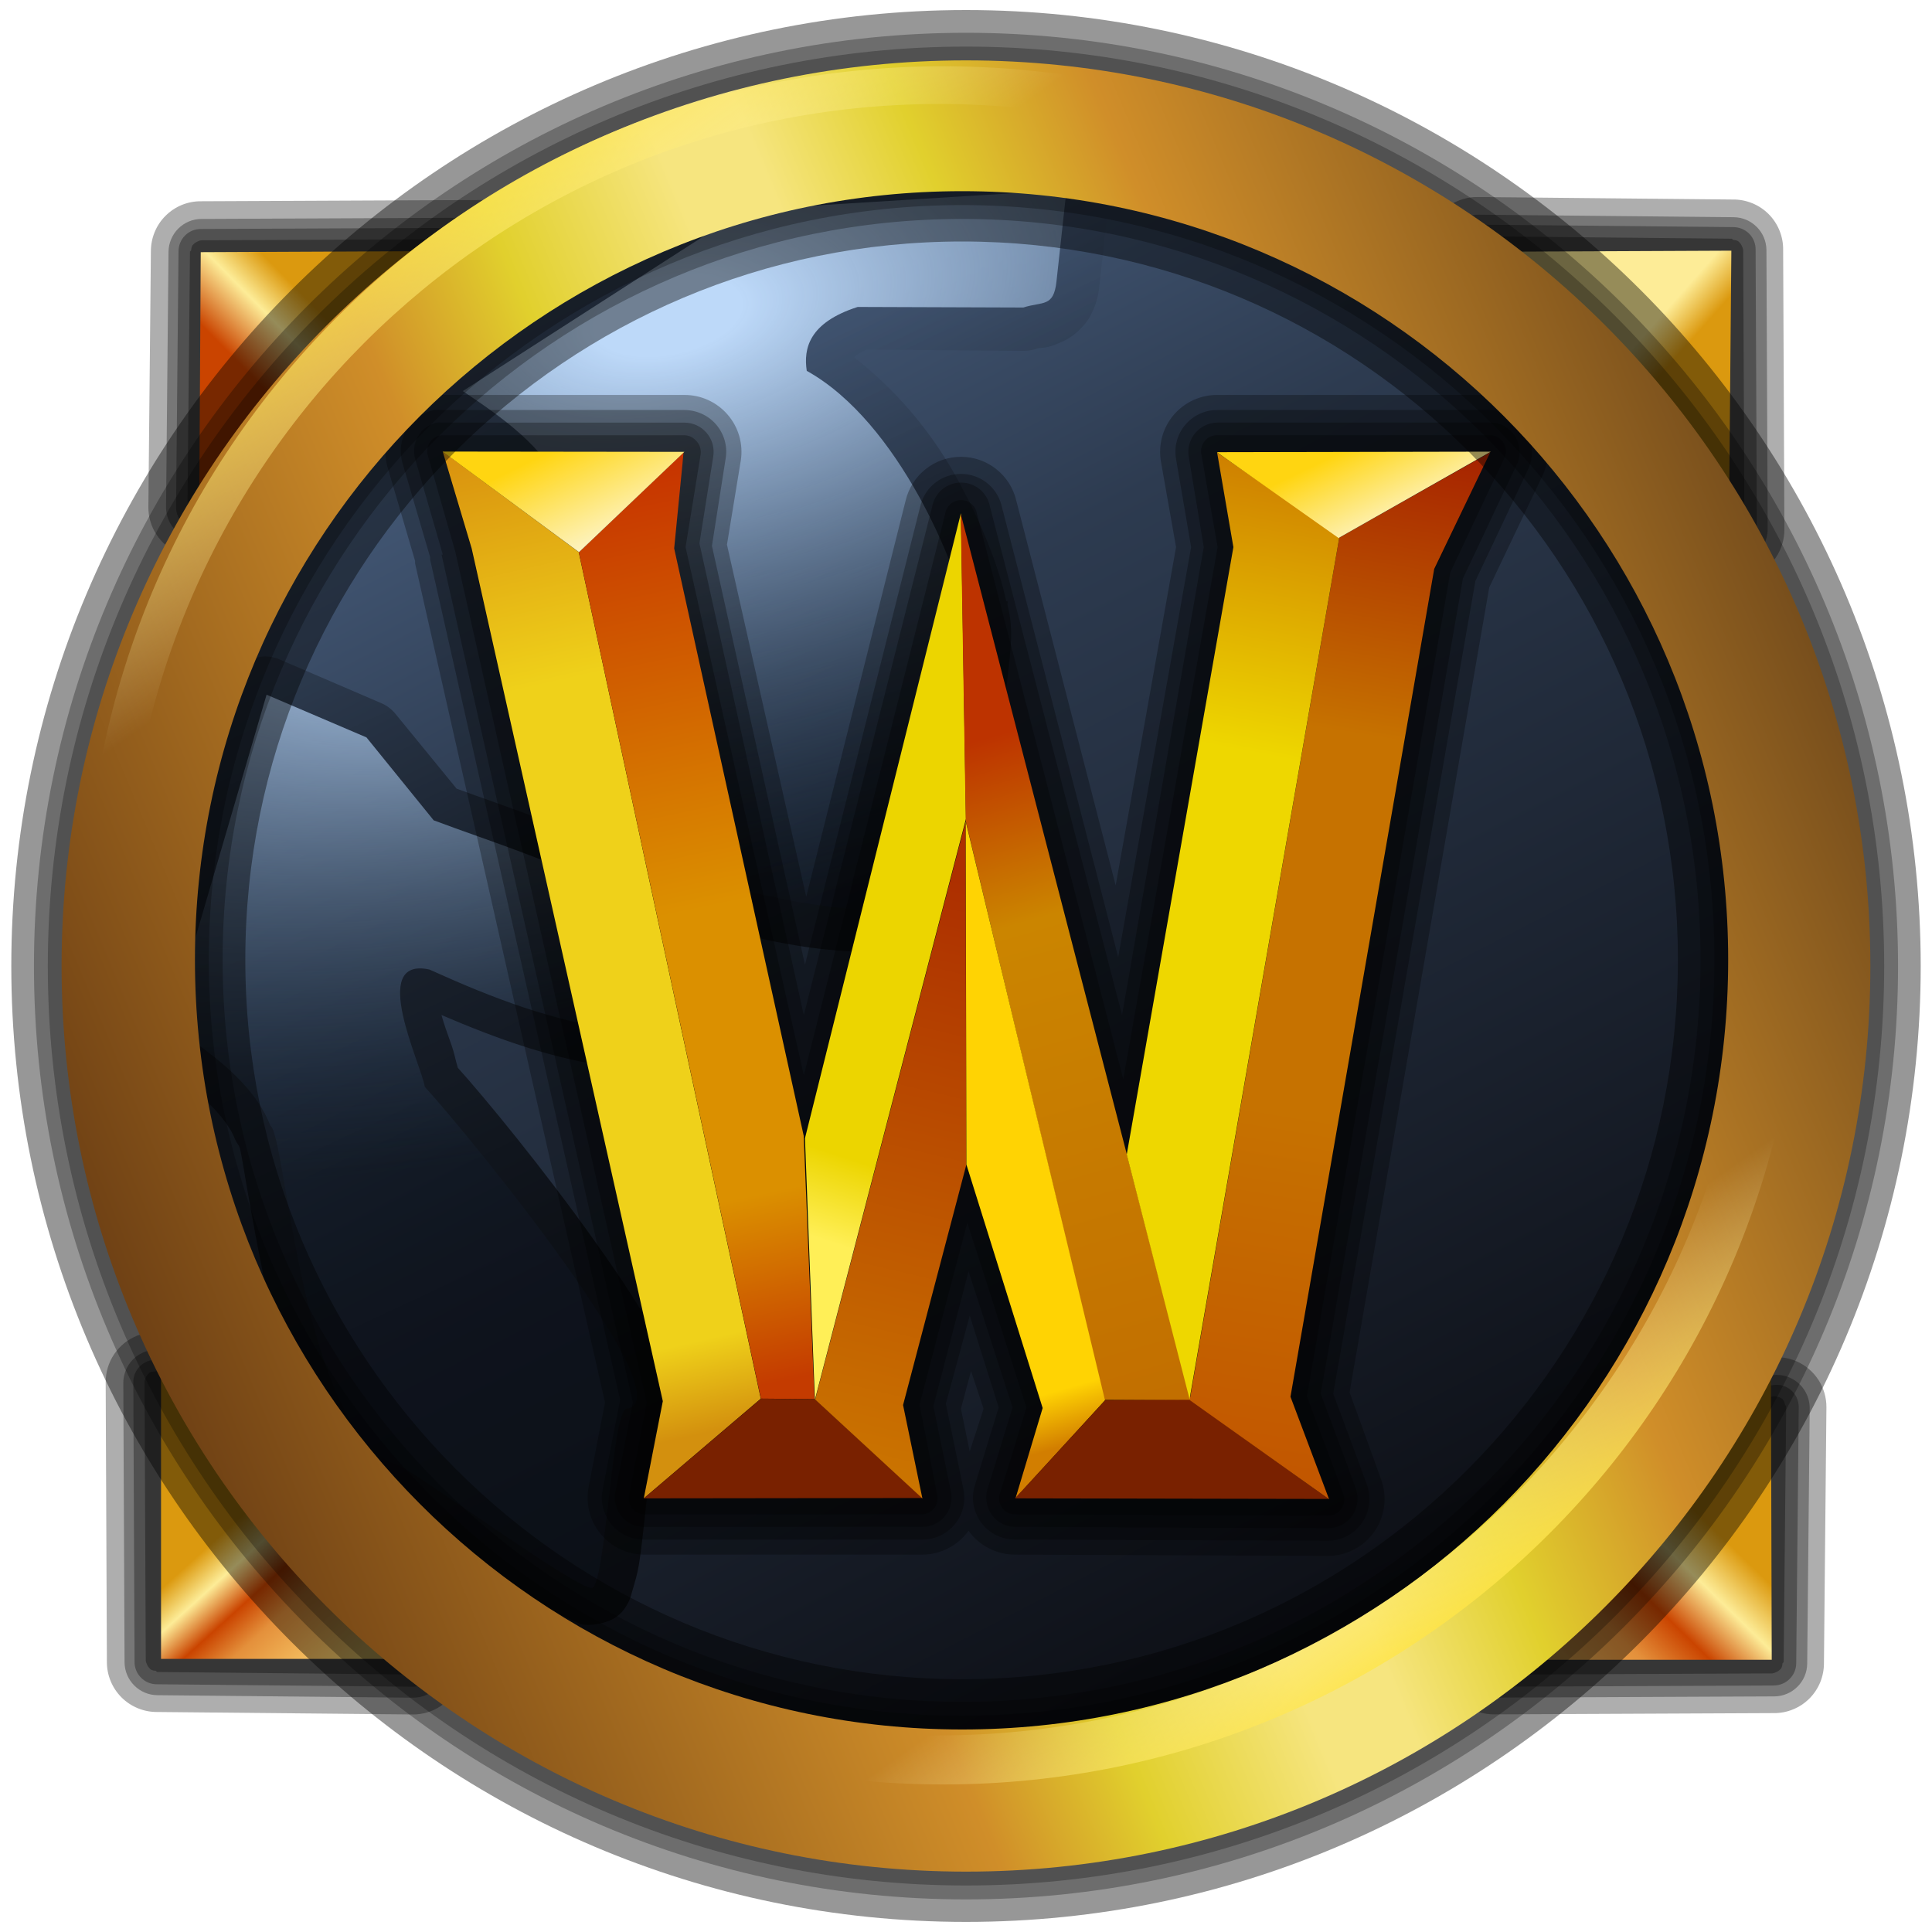 <svg width="40" height="40" viewBox="0 0 40 40" fill="none" xmlns="http://www.w3.org/2000/svg">
<g clip-path="url(#clip0_96_415)">
<path d="M37.054 19.936C37.057 29.391 29.604 37.059 20.407 37.061C11.211 37.065 3.752 29.401 3.75 19.946V19.935C3.748 10.48 11.2 2.812 20.397 2.81C29.593 2.807 37.051 10.469 37.054 19.925V19.936Z" fill="url(#paint0_linear_96_415)"/>
<path d="M22.031 3.046L15.364 3.463C15.216 3.47 15.073 3.515 14.947 3.593L9.114 7.343C8.988 7.42 8.884 7.528 8.811 7.657C8.738 7.785 8.698 7.93 8.695 8.078C8.693 8.226 8.727 8.372 8.796 8.502C8.865 8.633 8.965 8.745 9.088 8.827C9.857 9.345 10.619 9.942 10.833 10.493C11.294 11.715 11.817 13.505 12.266 15.051C12.462 15.74 12.671 16.426 12.891 17.108C12.985 17.393 13.062 17.648 13.151 17.863C13.239 18.078 13.295 18.242 13.516 18.488C13.549 18.517 13.583 18.543 13.62 18.567C14.014 18.888 14.425 19.064 14.922 19.218C15.418 19.372 15.992 19.494 16.537 19.583C17.082 19.672 17.604 19.704 18.073 19.713C18.542 19.721 18.873 19.823 19.427 19.479C19.454 19.463 19.481 19.445 19.506 19.427C19.743 19.238 19.767 19.111 19.818 19.01C19.869 18.909 19.912 18.825 19.948 18.724C20.021 18.52 20.087 18.292 20.157 18.02C20.489 16.711 20.724 15.38 20.86 14.036C20.92 13.446 20.992 13.055 20.86 12.526C20.853 12.498 20.868 12.476 20.86 12.448H20.832C20.699 11.803 20.357 10.871 19.765 9.818C19.236 8.881 18.529 8.058 17.682 7.396C17.712 7.364 17.779 7.308 17.942 7.239L21.197 7.264C21.295 7.264 21.392 7.245 21.484 7.213C21.561 7.188 21.642 7.241 22.031 7.056C22.226 6.964 22.464 6.753 22.577 6.535C22.691 6.318 22.738 6.134 22.76 5.936L22.968 4.035C22.984 3.906 22.971 3.775 22.93 3.651C22.89 3.527 22.822 3.414 22.733 3.32C22.643 3.225 22.534 3.152 22.412 3.104C22.291 3.057 22.161 3.037 22.031 3.046V3.046Z" fill="url(#paint1_linear_96_415)"/>
<path d="M22.081 3.931L21.873 5.829C21.814 6.369 21.587 6.237 21.187 6.367L17.757 6.355C16.745 6.68 16.634 7.218 16.703 7.678C18.625 8.746 19.825 11.779 19.999 12.68C20.245 13.548 19.294 18.452 18.957 18.721C18.388 19.076 15.015 18.58 14.165 17.888C13.709 17.376 12.634 12.749 11.665 10.18C11.309 9.261 10.352 8.615 9.582 8.097L15.415 4.346L22.081 3.931Z" fill="url(#paint2_radial_96_415)"/>
<path d="M5.441 13.592C5.283 13.607 5.134 13.67 5.013 13.773C4.892 13.875 4.805 14.012 4.764 14.166L2.759 21.015C2.713 21.173 2.719 21.341 2.775 21.496C2.831 21.65 2.935 21.783 3.072 21.874C3.841 22.392 4.637 22.996 4.869 23.593C4.89 23.638 4.916 23.682 4.947 23.723C4.954 23.745 4.963 23.755 4.973 23.801C5.009 23.956 5.05 24.225 5.103 24.53C5.209 25.14 5.354 25.968 5.545 26.822C5.736 27.676 5.971 28.558 6.327 29.322C6.683 30.085 7.159 30.792 7.994 31.067C7.791 31 7.959 31.075 8.072 31.145C8.184 31.215 8.332 31.311 8.514 31.432C8.879 31.673 9.346 31.977 9.816 32.291C10.286 32.605 10.759 32.938 11.144 33.176C11.337 33.295 11.512 33.383 11.665 33.462C11.742 33.502 11.811 33.533 11.899 33.567C11.988 33.6 12.039 33.682 12.394 33.618C12.803 33.545 12.929 33.318 12.994 33.202C13.059 33.086 13.073 32.998 13.098 32.915C13.147 32.749 13.198 32.583 13.228 32.394C13.289 32.015 13.333 31.547 13.384 31.093C13.436 30.637 13.489 30.177 13.541 29.868C13.563 29.742 13.579 29.686 13.593 29.634C13.65 29.585 13.732 29.592 13.775 29.53C13.945 29.291 13.964 29.043 13.958 28.853C13.944 28.474 13.823 28.184 13.671 27.863C13.368 27.221 12.871 26.482 12.317 25.702C11.248 24.196 10.025 22.713 9.479 22.108C9.433 21.958 9.407 21.804 9.349 21.64C9.276 21.435 9.194 21.212 9.14 21.015C10.293 21.507 11.487 21.95 12.812 22.108C12.891 22.112 12.97 22.103 13.046 22.082C13.46 22.013 13.862 21.89 14.244 21.718C14.469 21.616 14.708 21.512 14.921 21.327C15.134 21.142 15.372 20.845 15.416 20.442C15.436 20.258 15.39 20.073 15.286 19.921C13.805 17.707 11.677 17.142 9.453 16.328L8.175 14.764C8.097 14.674 7.999 14.602 7.889 14.556L5.831 13.671C5.71 13.611 5.576 13.584 5.441 13.592V13.592Z" fill="url(#paint3_linear_96_415)"/>
<path d="M8.979 16.984C11.329 17.86 13.257 18.307 14.628 20.357C14.57 20.896 13.39 21.259 12.911 21.338C11.487 21.167 10.177 20.656 8.891 20.073C7.62 19.799 8.726 22.042 8.795 22.502C9.703 23.49 14.208 29.014 12.972 29.164C12.668 29.201 12.537 32.826 12.255 32.876C11.972 32.926 8.536 30.428 8.228 30.327C6.247 29.674 5.922 23.494 5.599 23.309C5.243 22.39 4.286 21.744 3.516 21.226L5.519 14.383L7.587 15.267L8.979 16.984Z" fill="url(#paint4_radial_96_415)"/>
<path d="M36.944 10.954L36.918 5.172C36.92 5.035 36.894 4.899 36.842 4.772C36.791 4.645 36.714 4.529 36.617 4.432C36.52 4.335 36.404 4.258 36.277 4.207C36.15 4.155 36.014 4.129 35.877 4.131L30.59 4.079C30.387 4.078 30.189 4.136 30.019 4.247C29.849 4.358 29.716 4.516 29.636 4.702C29.555 4.888 29.531 5.094 29.567 5.293C29.602 5.493 29.695 5.677 29.835 5.824L35.147 11.658C35.435 11.975 35.889 12.082 36.289 11.926C36.484 11.849 36.651 11.715 36.768 11.542C36.885 11.368 36.946 11.163 36.944 10.954V10.954Z" fill="black" fill-opacity="0.32"/>
<path d="M36.598 10.955L36.572 5.174C36.57 4.995 36.498 4.824 36.371 4.698C36.245 4.571 36.074 4.499 35.895 4.497L30.609 4.445C30.476 4.445 30.346 4.483 30.234 4.554C30.122 4.626 30.033 4.729 29.978 4.85C29.923 4.971 29.904 5.105 29.924 5.237C29.943 5.368 30 5.491 30.088 5.591L35.401 11.425C35.495 11.527 35.617 11.599 35.753 11.63C35.889 11.662 36.031 11.652 36.16 11.601C36.29 11.55 36.401 11.461 36.479 11.346C36.557 11.231 36.599 11.095 36.598 10.955V10.955Z" fill="black" fill-opacity="0.32"/>
<path d="M36.374 10.953L36.348 5.171C36.349 5.109 36.338 5.048 36.315 4.991C36.292 4.933 36.257 4.881 36.214 4.837C36.17 4.794 36.118 4.759 36.06 4.736C36.003 4.713 35.942 4.701 35.88 4.702L30.593 4.65C30.502 4.65 30.413 4.676 30.337 4.725C30.261 4.775 30.201 4.845 30.165 4.929C30.129 5.012 30.118 5.104 30.134 5.193C30.15 5.283 30.192 5.365 30.254 5.431L35.566 11.265C35.629 11.335 35.711 11.385 35.803 11.407C35.895 11.43 35.991 11.423 36.079 11.389C36.166 11.355 36.242 11.296 36.295 11.217C36.347 11.139 36.375 11.047 36.374 10.953V10.953Z" fill="black" fill-opacity="0.32"/>
<path d="M36.117 10.958L36.091 5.176C36.087 5.149 36.079 5.122 36.065 5.098C36.054 5.069 36.036 5.042 36.014 5.02C36.005 5.011 35.997 5.002 35.988 4.994C35.956 4.977 35.92 4.968 35.883 4.968C35.876 4.959 35.867 4.95 35.858 4.942L30.571 4.891C30.553 4.897 30.535 4.906 30.519 4.916C30.492 4.92 30.465 4.929 30.441 4.942C30.421 4.957 30.404 4.974 30.389 4.994C30.376 5.018 30.367 5.045 30.363 5.072C30.35 5.115 30.35 5.16 30.363 5.202C30.375 5.232 30.393 5.258 30.415 5.281L35.728 11.114C35.752 11.135 35.782 11.151 35.813 11.16C35.845 11.169 35.878 11.171 35.91 11.166C35.947 11.166 35.982 11.157 36.014 11.14C36.024 11.132 36.032 11.123 36.04 11.114C36.063 11.092 36.081 11.065 36.092 11.036C36.105 11.011 36.113 10.985 36.117 10.958V10.958Z" fill="black" fill-opacity="0.33"/>
<path d="M30.906 5.212L35.846 5.19L35.799 10.498L30.906 5.212Z" fill="url(#paint5_linear_96_415)"/>
<path d="M30.939 35.494L36.721 35.468C36.858 35.47 36.994 35.444 37.121 35.392C37.249 35.34 37.364 35.264 37.461 35.167C37.558 35.07 37.635 34.954 37.687 34.827C37.738 34.7 37.764 34.564 37.763 34.427L37.814 29.14C37.816 28.937 37.758 28.738 37.648 28.568C37.537 28.398 37.379 28.264 37.192 28.183C37.006 28.103 36.8 28.079 36.6 28.115C36.401 28.151 36.216 28.245 36.069 28.385L30.236 33.697C30.081 33.838 29.972 34.022 29.924 34.226C29.876 34.43 29.891 34.644 29.968 34.839C30.044 35.034 30.178 35.201 30.351 35.318C30.525 35.435 30.73 35.496 30.939 35.494V35.494Z" fill="black" fill-opacity="0.32"/>
<path d="M30.958 35.148L36.74 35.122C36.918 35.12 37.089 35.047 37.215 34.921C37.342 34.795 37.414 34.624 37.416 34.445L37.468 29.159C37.469 29.026 37.431 28.895 37.36 28.783C37.288 28.671 37.185 28.582 37.064 28.527C36.943 28.471 36.808 28.453 36.677 28.473C36.545 28.492 36.422 28.55 36.322 28.638L30.489 33.95C30.386 34.044 30.314 34.167 30.282 34.303C30.25 34.439 30.26 34.581 30.311 34.711C30.362 34.84 30.451 34.952 30.567 35.03C30.682 35.108 30.819 35.149 30.958 35.148V35.148Z" fill="black" fill-opacity="0.32"/>
<path d="M30.939 34.922L36.721 34.896C36.783 34.896 36.844 34.885 36.901 34.861C36.958 34.838 37.01 34.803 37.053 34.76C37.097 34.716 37.132 34.664 37.155 34.607C37.178 34.55 37.19 34.489 37.189 34.427L37.241 29.141C37.243 29.049 37.218 28.959 37.169 28.882C37.12 28.805 37.049 28.744 36.965 28.708C36.881 28.672 36.788 28.661 36.698 28.678C36.608 28.694 36.525 28.738 36.46 28.802L30.627 34.114C30.552 34.115 30.479 34.134 30.414 34.17C30.348 34.205 30.293 34.256 30.251 34.318C30.209 34.379 30.183 34.45 30.175 34.524C30.166 34.598 30.176 34.673 30.203 34.742C30.23 34.812 30.273 34.874 30.329 34.923C30.385 34.972 30.452 35.007 30.524 35.024C30.597 35.042 30.672 35.042 30.744 35.024C30.817 35.006 30.884 34.971 30.939 34.922V34.922Z" fill="black" fill-opacity="0.32"/>
<path d="M30.913 34.672L36.695 34.646C36.723 34.642 36.749 34.633 36.773 34.62C36.803 34.608 36.83 34.591 36.852 34.568C36.861 34.56 36.87 34.552 36.878 34.542C36.895 34.51 36.904 34.474 36.904 34.438C36.913 34.43 36.921 34.422 36.929 34.412L36.981 29.126C36.974 29.108 36.966 29.09 36.955 29.074C36.951 29.047 36.942 29.02 36.929 28.996C36.915 28.976 36.898 28.958 36.878 28.944C36.853 28.931 36.827 28.922 36.799 28.918C36.757 28.905 36.712 28.905 36.669 28.918C36.64 28.93 36.613 28.947 36.591 28.97L30.758 34.282C30.736 34.307 30.721 34.336 30.712 34.368C30.703 34.399 30.701 34.432 30.706 34.465C30.706 34.502 30.715 34.537 30.732 34.569C30.739 34.579 30.749 34.587 30.758 34.595C30.779 34.618 30.806 34.636 30.836 34.647C30.86 34.66 30.886 34.668 30.913 34.672V34.672Z" fill="black" fill-opacity="0.33"/>
<path d="M36.665 28.452L36.682 34.364H31.01L36.665 28.452Z" fill="url(#paint6_linear_96_415)"/>
<path d="M2.188 28.621L2.213 34.403C2.212 34.54 2.238 34.676 2.29 34.803C2.342 34.93 2.418 35.045 2.515 35.142C2.612 35.239 2.728 35.316 2.855 35.368C2.982 35.42 3.118 35.446 3.255 35.445L8.542 35.496C8.957 35.5 9.333 35.255 9.498 34.875C9.578 34.688 9.602 34.483 9.566 34.283C9.531 34.083 9.437 33.898 9.297 33.751L3.984 27.918C3.843 27.764 3.659 27.655 3.455 27.608C3.252 27.561 3.039 27.576 2.844 27.652C2.65 27.728 2.483 27.862 2.365 28.035C2.248 28.208 2.186 28.412 2.188 28.621V28.621Z" fill="black" fill-opacity="0.32"/>
<path d="M2.553 28.639L2.579 34.42C2.581 34.599 2.653 34.77 2.78 34.896C2.906 35.023 3.077 35.095 3.256 35.097L8.543 35.149C8.676 35.151 8.808 35.114 8.92 35.042C9.033 34.971 9.123 34.868 9.178 34.746C9.233 34.624 9.252 34.489 9.232 34.357C9.211 34.225 9.153 34.102 9.064 34.003L3.751 28.169C3.657 28.066 3.534 27.994 3.398 27.962C3.263 27.93 3.12 27.94 2.99 27.99C2.86 28.041 2.749 28.131 2.671 28.247C2.593 28.362 2.552 28.499 2.553 28.639V28.639Z" fill="black" fill-opacity="0.32"/>
<path d="M2.76 28.621L2.786 34.402C2.784 34.464 2.796 34.526 2.819 34.583C2.842 34.64 2.877 34.692 2.921 34.736C3.009 34.825 3.129 34.873 3.255 34.871L8.541 34.922C8.633 34.925 8.723 34.899 8.8 34.85C8.877 34.801 8.937 34.73 8.974 34.646C9.01 34.562 9.02 34.469 9.004 34.379C8.987 34.29 8.944 34.207 8.88 34.142L3.567 28.308C3.505 28.238 3.422 28.188 3.331 28.165C3.239 28.143 3.143 28.149 3.055 28.183C2.967 28.218 2.891 28.278 2.839 28.356C2.786 28.434 2.758 28.526 2.76 28.621V28.621Z" fill="black" fill-opacity="0.32"/>
<path d="M2.992 28.601L3.018 34.383C3.022 34.41 3.03 34.437 3.044 34.461C3.056 34.491 3.073 34.517 3.096 34.54C3.103 34.55 3.112 34.557 3.121 34.565C3.153 34.583 3.189 34.592 3.226 34.591C3.233 34.601 3.242 34.609 3.251 34.617L8.538 34.669C8.556 34.662 8.574 34.654 8.59 34.643C8.617 34.639 8.644 34.63 8.668 34.617C8.688 34.603 8.705 34.585 8.72 34.565C8.733 34.541 8.742 34.514 8.746 34.487C8.759 34.445 8.759 34.399 8.746 34.357C8.734 34.328 8.716 34.301 8.694 34.279L3.381 28.445C3.357 28.424 3.328 28.408 3.296 28.399C3.264 28.39 3.231 28.388 3.199 28.394C3.163 28.394 3.127 28.403 3.095 28.42C3.085 28.427 3.077 28.436 3.069 28.445C3.046 28.468 3.029 28.494 3.017 28.524C3.004 28.548 2.996 28.574 2.992 28.601V28.601Z" fill="black" fill-opacity="0.33"/>
<path d="M8.674 34.346H3.334V28.527L8.674 34.346Z" fill="url(#paint7_linear_96_415)"/>
<path d="M9.947 4.141L4.166 4.167C4.028 4.165 3.892 4.191 3.765 4.243C3.638 4.295 3.523 4.372 3.426 4.469C3.329 4.566 3.252 4.681 3.201 4.808C3.149 4.935 3.123 5.071 3.124 5.208L3.072 10.495C3.07 10.698 3.128 10.897 3.239 11.067C3.35 11.237 3.508 11.371 3.694 11.451C3.881 11.532 4.086 11.556 4.286 11.52C4.486 11.484 4.671 11.39 4.817 11.25L10.651 5.937C10.806 5.797 10.916 5.613 10.964 5.409C11.012 5.205 10.997 4.991 10.921 4.796C10.844 4.601 10.71 4.433 10.536 4.316C10.362 4.199 10.157 4.138 9.947 4.141V4.141Z" fill="black" fill-opacity="0.32"/>
<path d="M9.948 4.507L4.166 4.533C3.987 4.535 3.817 4.607 3.69 4.734C3.564 4.86 3.492 5.031 3.489 5.209L3.438 10.496C3.437 10.629 3.474 10.759 3.546 10.871C3.618 10.983 3.72 11.072 3.841 11.127C3.962 11.182 4.097 11.201 4.228 11.182C4.36 11.162 4.483 11.105 4.583 11.017L10.416 5.704C10.519 5.611 10.591 5.488 10.623 5.352C10.655 5.216 10.645 5.074 10.594 4.944C10.543 4.815 10.454 4.703 10.339 4.625C10.223 4.547 10.087 4.506 9.948 4.507Z" fill="black" fill-opacity="0.32"/>
<path d="M9.946 4.715L4.165 4.741C4.103 4.74 4.041 4.751 3.984 4.774C3.927 4.797 3.875 4.832 3.831 4.876C3.787 4.919 3.753 4.971 3.73 5.029C3.707 5.086 3.695 5.147 3.696 5.209L3.645 10.496C3.643 10.587 3.669 10.676 3.718 10.753C3.768 10.829 3.839 10.889 3.922 10.925C4.006 10.961 4.098 10.972 4.188 10.956C4.277 10.94 4.36 10.897 4.425 10.834L10.259 5.522C10.329 5.459 10.379 5.376 10.401 5.285C10.423 5.194 10.416 5.097 10.383 5.01C10.348 4.922 10.289 4.847 10.21 4.794C10.133 4.741 10.04 4.714 9.946 4.715V4.715Z" fill="black" fill-opacity="0.32"/>
<path d="M9.948 4.949L4.167 4.975C4.139 4.979 4.113 4.987 4.088 5.001C4.059 5.013 4.032 5.031 4.01 5.053C4.001 5.061 3.992 5.07 3.984 5.079C3.967 5.111 3.959 5.147 3.958 5.183C3.949 5.191 3.94 5.2 3.933 5.209L3.881 10.496C3.887 10.514 3.896 10.532 3.907 10.548C3.91 10.575 3.919 10.602 3.933 10.626C3.947 10.646 3.964 10.663 3.984 10.678C4.008 10.691 4.035 10.7 4.063 10.703C4.105 10.717 4.15 10.717 4.193 10.703C4.222 10.692 4.249 10.674 4.271 10.652L10.104 5.339C10.126 5.315 10.142 5.285 10.151 5.254C10.16 5.222 10.161 5.189 10.156 5.157C10.156 5.12 10.147 5.085 10.13 5.053C10.122 5.043 10.114 5.034 10.104 5.027C10.082 5.004 10.055 4.986 10.026 4.975C10.002 4.962 9.976 4.953 9.948 4.949V4.949Z" fill="black" fill-opacity="0.33"/>
<path d="M4.125 10.499L4.156 5.221L9.944 5.195L4.125 10.499Z" fill="url(#paint8_linear_96_415)"/>
<path d="M9.142 9.011C9.046 9.021 8.958 9.072 8.902 9.152C8.846 9.232 8.83 9.333 8.856 9.427L9.429 11.432L13.387 29.037L13.022 30.963C13.014 31.01 13.015 31.058 13.027 31.104C13.039 31.15 13.06 31.193 13.09 31.23C13.119 31.267 13.156 31.297 13.199 31.318C13.241 31.34 13.287 31.352 13.335 31.353H19.09C19.14 31.352 19.189 31.339 19.233 31.316C19.278 31.293 19.316 31.26 19.346 31.22C19.376 31.18 19.397 31.134 19.407 31.085C19.416 31.036 19.415 30.985 19.402 30.937L19.037 29.087L20.027 25.312L21.252 29.141L20.705 30.912C20.687 30.962 20.682 31.015 20.689 31.068C20.696 31.12 20.716 31.171 20.747 31.214C20.777 31.257 20.818 31.293 20.865 31.317C20.912 31.341 20.964 31.354 21.017 31.354L27.502 31.381C27.555 31.381 27.607 31.368 27.654 31.344C27.701 31.32 27.742 31.284 27.773 31.241C27.803 31.197 27.823 31.147 27.83 31.095C27.837 31.042 27.832 30.988 27.814 30.938L27.059 28.907L30.027 11.849L31.147 9.479C31.17 9.43 31.18 9.376 31.177 9.322C31.174 9.268 31.157 9.215 31.129 9.169C31.101 9.122 31.061 9.084 31.015 9.056C30.968 9.028 30.916 9.013 30.861 9.01H25.21C25.16 9.008 25.111 9.018 25.065 9.037C25.02 9.057 24.98 9.087 24.947 9.124C24.915 9.162 24.891 9.206 24.878 9.254C24.865 9.302 24.863 9.352 24.872 9.401L25.21 11.328L23.256 22.343L20.21 10.573C20.187 10.509 20.145 10.453 20.088 10.414C20.033 10.374 19.966 10.353 19.897 10.353C19.829 10.353 19.762 10.374 19.706 10.414C19.65 10.453 19.608 10.509 19.585 10.573L16.642 22.266L14.194 11.328L14.507 9.402C14.513 9.349 14.507 9.296 14.489 9.246C14.471 9.196 14.441 9.151 14.402 9.115C14.372 9.083 14.336 9.057 14.296 9.039C14.256 9.021 14.212 9.012 14.168 9.011H9.168C9.16 9.01 9.151 9.01 9.142 9.011V9.011Z" fill="black" fill-opacity="0.29"/>
<path d="M9.038 8.749C8.959 8.768 8.884 8.803 8.818 8.851C8.752 8.9 8.697 8.961 8.655 9.032C8.614 9.102 8.587 9.181 8.577 9.262C8.567 9.343 8.573 9.425 8.596 9.504L9.168 11.483H9.142L13.101 29.035L12.736 30.91C12.722 30.997 12.727 31.085 12.751 31.17C12.774 31.255 12.816 31.333 12.873 31.4C12.93 31.467 13.001 31.52 13.081 31.557C13.16 31.594 13.247 31.613 13.335 31.613H19.09C19.18 31.614 19.27 31.594 19.352 31.556C19.433 31.517 19.506 31.461 19.563 31.391C19.62 31.321 19.661 31.24 19.683 31.152C19.705 31.064 19.707 30.973 19.689 30.884L19.324 29.113L20.053 26.327L20.965 29.139L20.444 30.832C20.39 31.014 20.425 31.211 20.537 31.365C20.648 31.519 20.827 31.61 21.017 31.613L27.502 31.64C27.599 31.64 27.694 31.616 27.78 31.572C27.866 31.527 27.94 31.463 27.996 31.384C28.052 31.305 28.089 31.214 28.102 31.118C28.116 31.022 28.107 30.924 28.075 30.832L27.346 28.853L30.288 11.978L31.408 9.608C31.45 9.516 31.468 9.415 31.46 9.315C31.453 9.214 31.421 9.116 31.367 9.031C31.312 8.946 31.238 8.876 31.15 8.826C31.062 8.777 30.963 8.751 30.862 8.749H25.21C25.122 8.749 25.035 8.768 24.956 8.805C24.876 8.842 24.805 8.896 24.749 8.962C24.692 9.029 24.65 9.107 24.626 9.192C24.602 9.276 24.597 9.365 24.611 9.452L24.923 11.327L23.231 21.015L20.497 10.494C20.472 10.353 20.398 10.226 20.289 10.133C20.179 10.041 20.041 9.991 19.897 9.991C19.754 9.991 19.616 10.041 19.506 10.133C19.397 10.226 19.323 10.353 19.298 10.494L16.642 21.015L14.481 11.249L14.767 9.452C14.781 9.366 14.776 9.277 14.753 9.192C14.729 9.108 14.687 9.029 14.63 8.963C14.573 8.896 14.502 8.842 14.423 8.805C14.343 8.769 14.256 8.75 14.168 8.75H9.168C9.125 8.745 9.082 8.745 9.038 8.749V8.749Z" fill="black" fill-opacity="0.29"/>
<path d="M8.984 8.489C8.867 8.514 8.756 8.563 8.659 8.632C8.561 8.702 8.48 8.791 8.418 8.894C8.357 8.996 8.318 9.111 8.303 9.23C8.289 9.348 8.299 9.469 8.333 9.584L8.906 11.537V11.588L12.839 28.984L12.474 30.859C12.43 31.113 12.5 31.372 12.666 31.569C12.831 31.764 13.076 31.877 13.333 31.875H19.088C19.218 31.877 19.346 31.849 19.463 31.795C19.581 31.74 19.685 31.66 19.767 31.56C19.849 31.46 19.908 31.343 19.94 31.217C19.971 31.091 19.973 30.96 19.947 30.834L19.583 29.062L20.078 27.238L20.677 29.139L20.182 30.754C20.142 30.884 20.134 31.022 20.157 31.156C20.18 31.29 20.235 31.416 20.316 31.525C20.397 31.634 20.503 31.723 20.624 31.783C20.746 31.844 20.88 31.875 21.016 31.874L27.5 31.9C27.636 31.898 27.771 31.864 27.892 31.8C28.012 31.736 28.116 31.645 28.195 31.533C28.274 31.421 28.325 31.292 28.345 31.157C28.364 31.022 28.351 30.884 28.307 30.754L27.604 28.854L30.546 12.03L31.64 9.713C31.7 9.581 31.725 9.437 31.715 9.293C31.705 9.149 31.659 9.01 31.581 8.889C31.504 8.767 31.397 8.667 31.271 8.597C31.145 8.527 31.003 8.49 30.859 8.489H25.208C25.081 8.487 24.955 8.514 24.84 8.567C24.724 8.62 24.622 8.698 24.54 8.795C24.458 8.892 24.398 9.005 24.365 9.128C24.332 9.251 24.327 9.379 24.349 9.504L24.661 11.328L23.151 19.818L20.73 10.443C20.679 10.261 20.569 10.101 20.419 9.987C20.269 9.873 20.085 9.812 19.896 9.812C19.708 9.812 19.524 9.873 19.374 9.987C19.223 10.101 19.114 10.261 19.063 10.443L16.666 19.974L14.74 11.302L15.026 9.479C15.045 9.355 15.036 9.23 15.001 9.11C14.966 8.991 14.905 8.88 14.824 8.786C14.742 8.692 14.641 8.617 14.528 8.566C14.414 8.515 14.291 8.489 14.166 8.489H9.166C9.106 8.483 9.045 8.483 8.984 8.489V8.489Z" fill="black" fill-opacity="0.29"/>
<path d="M9.036 8.177C8.866 8.194 8.702 8.249 8.555 8.336C8.407 8.424 8.281 8.542 8.184 8.683C8.088 8.825 8.023 8.985 7.995 9.154C7.966 9.323 7.975 9.496 8.021 9.661L8.594 11.614V11.666L12.526 29.036L12.188 30.781C12.155 30.951 12.159 31.126 12.201 31.294C12.243 31.462 12.321 31.619 12.431 31.753C12.54 31.887 12.678 31.996 12.834 32.071C12.99 32.146 13.161 32.185 13.334 32.187H19.089C19.471 32.188 19.831 32.002 20.052 31.692C20.274 32.002 20.633 32.188 21.016 32.187L27.5 32.213C27.884 32.21 28.242 32.02 28.459 31.703C28.676 31.387 28.726 30.985 28.593 30.625L27.942 28.828L30.833 12.162L31.926 9.87C32.104 9.503 32.08 9.072 31.863 8.727C31.756 8.557 31.608 8.418 31.432 8.322C31.256 8.226 31.059 8.176 30.859 8.177H25.208C25.035 8.175 24.864 8.212 24.707 8.283C24.55 8.355 24.411 8.461 24.299 8.592C24.187 8.724 24.106 8.879 24.06 9.045C24.015 9.212 24.007 9.387 24.036 9.557L24.349 11.328L23.099 18.332L21.041 10.364C20.98 10.106 20.834 9.876 20.626 9.712C20.418 9.547 20.161 9.458 19.896 9.458C19.63 9.458 19.373 9.547 19.165 9.712C18.957 9.876 18.811 10.106 18.75 10.364L16.692 18.567L15.051 11.276L15.338 9.531C15.364 9.363 15.352 9.191 15.305 9.027C15.258 8.864 15.176 8.712 15.064 8.584C14.953 8.455 14.815 8.352 14.66 8.282C14.505 8.211 14.337 8.176 14.166 8.177H9.166C9.123 8.174 9.08 8.174 9.036 8.177V8.177ZM20.104 28.385L20.364 29.167L20.077 30.052L19.895 29.167L20.104 28.385Z" fill="black" fill-opacity="0.29"/>
<path d="M9.16 9.349L9.753 11.347L13.724 29.017L13.334 31.022H19.095L18.698 29.089L20.006 24.128L21.582 29.154L21.022 31.022L27.513 31.036L26.715 28.916L29.698 11.806L30.858 9.346L25.209 9.349L25.536 11.337L23.331 23.907L19.897 10.652L16.615 23.672L13.855 11.277L14.167 9.349H9.16Z" fill="black" fill-opacity="0.29"/>
<path d="M9.166 9.349L11.982 11.429L15.751 28.958L13.329 31.022L13.723 29.01L9.765 11.354L9.166 9.349Z" fill="url(#paint9_linear_96_415)"/>
<path d="M15.755 28.958L13.33 31.022L19.102 31.015L16.875 28.971L15.755 28.958Z" fill="#792100"/>
<path d="M14.153 9.368L11.984 11.435L15.754 28.957L16.863 28.967L16.64 23.516L13.958 11.354L14.153 9.368Z" fill="url(#paint10_linear_96_415)"/>
<path d="M19.097 31.023L16.877 28.976L19.992 17.007L20.005 24.123L18.697 29.09L19.097 31.023Z" fill="url(#paint11_linear_96_415)"/>
<path d="M19.895 10.625L19.999 16.953L16.871 28.982L16.666 23.567L19.895 10.625Z" fill="url(#paint12_linear_96_415)"/>
<path d="M9.162 9.349L11.988 11.432L14.169 9.355L9.162 9.349Z" fill="url(#paint13_linear_96_415)"/>
<path d="M19.891 10.638L19.995 16.998L22.862 28.983L24.651 28.992L19.891 10.638Z" fill="url(#paint14_linear_96_415)"/>
<path d="M19.994 17.007L20.008 24.109L21.587 29.152L21.027 31.015L22.878 28.992L19.994 17.007Z" fill="url(#paint15_linear_96_415)"/>
<path d="M24.641 28.981L22.884 28.988L21.014 31.022L27.508 31.034L24.641 28.981Z" fill="#792100"/>
<path d="M29.694 11.779L30.855 9.363L27.728 11.132L24.631 28.987L27.517 31.04L26.718 28.918L29.694 11.779Z" fill="url(#paint16_linear_96_415)"/>
<path d="M25.536 11.328L25.199 9.368L27.73 11.12L24.629 28.968L23.328 23.903L25.536 11.328Z" fill="url(#paint17_linear_96_415)"/>
<path d="M25.195 9.362L27.714 11.139L30.866 9.351L25.195 9.362Z" fill="url(#paint18_linear_96_415)"/>
<path d="M20 0.965C9.506 0.965 0.99 9.492 0.99 20.002C0.99 30.511 9.506 39.037 20 39.037C30.495 39.037 39.01 30.51 39.01 20.001C39.01 9.492 30.495 0.965 20 0.965V0.965ZM19.922 4.246C28.529 4.246 35.495 11.228 35.495 19.871C35.495 28.513 28.529 35.522 19.922 35.522C11.314 35.522 4.323 28.513 4.323 19.871C4.324 11.228 11.314 4.246 19.922 4.246V4.246Z" fill="black" fill-opacity="0.26"/>
<path d="M20 0.679C9.349 0.679 0.703 9.337 0.703 20.002C0.703 30.666 9.349 39.325 20 39.325C30.651 39.325 39.297 30.666 39.297 20.002C39.297 9.337 30.651 0.679 20 0.679V0.679ZM19.922 4.533C28.372 4.533 35.208 11.384 35.208 19.871C35.208 28.358 28.372 35.236 19.922 35.236C11.472 35.236 4.609 28.358 4.609 19.871C4.609 11.385 11.471 4.533 19.922 4.533V4.533Z" fill="black" fill-opacity="0.28"/>
<path d="M20 0.208C9.096 0.208 0.234 9.082 0.234 20C0.234 30.917 9.096 39.791 20 39.791C30.905 39.791 39.766 30.917 39.766 20C39.766 9.082 30.905 0.208 20 0.208ZM19.922 5C28.119 5 34.739 11.635 34.739 19.87C34.739 28.105 28.117 34.766 19.922 34.766C11.727 34.766 5.079 28.102 5.079 19.87C5.079 11.637 11.724 5 19.922 5Z" fill="black" fill-opacity="0.41"/>
<path d="M20 1.25C9.658 1.25 1.275 9.644 1.275 20C1.275 30.357 9.658 38.75 20 38.75C30.341 38.75 38.724 30.357 38.724 20C38.724 9.644 30.341 1.25 20 1.25ZM19.921 3.958C28.682 3.958 35.78 11.076 35.78 19.87C35.78 28.664 28.681 35.807 19.921 35.807C11.161 35.807 4.036 28.664 4.036 19.87C4.036 11.076 11.161 3.958 19.921 3.958Z" fill="url(#paint19_linear_96_415)"/>
<path d="M19.528 1.372C9.709 1.372 1.768 9.325 1.768 19.159C1.768 28.993 9.71 36.945 19.528 36.945C29.345 36.945 37.288 28.993 37.288 19.159C37.288 9.325 29.346 1.372 19.528 1.372V1.372ZM19.449 2.153C28.733 2.153 36.273 9.713 36.273 19.028C36.273 28.343 28.736 35.929 19.449 35.929C10.163 35.929 2.601 28.345 2.601 19.028C2.601 9.71 10.165 2.153 19.449 2.153V2.153Z" fill="url(#paint20_linear_96_415)"/>
</g>
<defs>
<linearGradient id="paint0_linear_96_415" x1="9.958" y1="-0.335" x2="27.792" y2="34.29" gradientUnits="userSpaceOnUse">
<stop stop-color="#5B779E"/>
<stop offset="0.399" stop-color="#2D3B50"/>
<stop offset="1" stop-color="#0C0E14"/>
</linearGradient>
<linearGradient id="paint1_linear_96_415" x1="16.457" y1="7.231" x2="21.874" y2="19.064" gradientUnits="userSpaceOnUse">
<stop stop-opacity="0"/>
<stop offset="1" stop-opacity="0.62"/>
</linearGradient>
<radialGradient id="paint2_radial_96_415" cx="0" cy="0" r="1" gradientUnits="userSpaceOnUse" gradientTransform="translate(13.851 6.505) rotate(-11.492) scale(23.882 12.422)">
<stop stop-color="#BDD9F9"/>
<stop offset="0.065" stop-color="#BDD9F9"/>
<stop offset="1" stop-color="#1C3556" stop-opacity="0.1"/>
</radialGradient>
<linearGradient id="paint3_linear_96_415" x1="2.207" y1="5.997" x2="11.624" y2="26.206" gradientUnits="userSpaceOnUse">
<stop stop-opacity="0"/>
<stop offset="1" stop-opacity="0.62"/>
</linearGradient>
<radialGradient id="paint4_radial_96_415" cx="0" cy="0" r="1" gradientUnits="userSpaceOnUse" gradientTransform="translate(9.674 11.46) rotate(-11.492) scale(23.882 12.422)">
<stop stop-color="#BDD9F9"/>
<stop offset="0.065" stop-color="#BDD9F9"/>
<stop offset="1" stop-color="#1C3556" stop-opacity="0.1"/>
</radialGradient>
<linearGradient id="paint5_linear_96_415" x1="31.668" y1="4.191" x2="36.918" y2="8.833" gradientUnits="userSpaceOnUse">
<stop stop-color="#FDEC97"/>
<stop offset="0.353" stop-color="#FDEC97"/>
<stop offset="0.513" stop-color="#FDEC97"/>
<stop offset="0.628" stop-color="#DB990F"/>
<stop offset="1" stop-color="#DB990F"/>
</linearGradient>
<linearGradient id="paint6_linear_96_415" x1="32.085" y1="36.075" x2="37.585" y2="30.45" gradientUnits="userSpaceOnUse">
<stop stop-color="#FFDC76"/>
<stop offset="0.327" stop-color="#E4903B"/>
<stop offset="0.451" stop-color="#CA4400"/>
<stop offset="0.58" stop-color="#FDEC97"/>
<stop offset="0.704" stop-color="#DB990F"/>
<stop offset="1" stop-color="#DB990F"/>
</linearGradient>
<linearGradient id="paint7_linear_96_415" x1="6.667" y1="35.067" x2="3.001" y2="31.017" gradientUnits="userSpaceOnUse">
<stop stop-color="#FFDC76"/>
<stop offset="0.327" stop-color="#E4903B"/>
<stop offset="0.451" stop-color="#CA4400"/>
<stop offset="0.58" stop-color="#FDEC97"/>
<stop offset="0.704" stop-color="#DB990F"/>
<stop offset="1" stop-color="#DB990F"/>
</linearGradient>
<linearGradient id="paint8_linear_96_415" x1="3.083" y1="9.159" x2="8.083" y2="4.217" gradientUnits="userSpaceOnUse">
<stop stop-color="#CA4400"/>
<stop offset="0.353" stop-color="#CA4400"/>
<stop offset="0.513" stop-color="#FDEC97"/>
<stop offset="0.628" stop-color="#DB990F"/>
<stop offset="1" stop-color="#DB990F"/>
</linearGradient>
<linearGradient id="paint9_linear_96_415" x1="9.999" y1="9.474" x2="14.583" y2="29.683" gradientUnits="userSpaceOnUse">
<stop stop-color="#DA940F"/>
<stop offset="0.235" stop-color="#EFD11A"/>
<stop offset="0.75" stop-color="#EFD11A"/>
<stop offset="0.908" stop-color="#EFD11A"/>
<stop offset="1" stop-color="#D3900E"/>
</linearGradient>
<linearGradient id="paint10_linear_96_415" x1="12.833" y1="9.416" x2="16.833" y2="28.466" gradientUnits="userSpaceOnUse">
<stop stop-color="#C63000"/>
<stop offset="0.491" stop-color="#DB9000"/>
<stop offset="0.8" stop-color="#DB9000"/>
<stop offset="1" stop-color="#C43B00"/>
</linearGradient>
<linearGradient id="paint11_linear_96_415" x1="20.749" y1="18.426" x2="17.832" y2="30.668" gradientUnits="userSpaceOnUse">
<stop stop-color="#AD2F00"/>
<stop offset="1" stop-color="#CB7500"/>
</linearGradient>
<linearGradient id="paint12_linear_96_415" x1="20.749" y1="12.608" x2="16.499" y2="25.5" gradientUnits="userSpaceOnUse">
<stop stop-color="#ECD500"/>
<stop offset="0.869" stop-color="#ECD500"/>
<stop offset="1" stop-color="#FFEF57"/>
</linearGradient>
<linearGradient id="paint13_linear_96_415" x1="11.585" y1="9.249" x2="12.669" y2="11.466" gradientUnits="userSpaceOnUse">
<stop stop-color="#FFD511"/>
<stop offset="1" stop-color="#FDF8DC"/>
</linearGradient>
<linearGradient id="paint14_linear_96_415" x1="19.168" y1="12.224" x2="24.002" y2="28.991" gradientUnits="userSpaceOnUse">
<stop stop-color="#BD3300"/>
<stop offset="0.188" stop-color="#BD3300"/>
<stop offset="0.411" stop-color="#CB8500"/>
<stop offset="1" stop-color="#C26F00"/>
</linearGradient>
<linearGradient id="paint15_linear_96_415" x1="19.001" y1="18.726" x2="22.251" y2="29.876" gradientUnits="userSpaceOnUse">
<stop stop-color="#FFD303"/>
<stop offset="0.902" stop-color="#FFD303"/>
<stop offset="1" stop-color="#D27E00"/>
</linearGradient>
<linearGradient id="paint16_linear_96_415" x1="29.585" y1="8.958" x2="25.918" y2="30.9" gradientUnits="userSpaceOnUse">
<stop stop-color="#A51F00"/>
<stop offset="0.288" stop-color="#C67200"/>
<stop offset="0.644" stop-color="#C67200"/>
<stop offset="1" stop-color="#C25500"/>
</linearGradient>
<linearGradient id="paint17_linear_96_415" x1="26.75" y1="9.433" x2="23.083" y2="28.825" gradientUnits="userSpaceOnUse">
<stop stop-color="#CD7C00"/>
<stop offset="0.314" stop-color="#EED700"/>
<stop offset="1" stop-color="#EED700"/>
</linearGradient>
<linearGradient id="paint18_linear_96_415" x1="28" y1="9.25" x2="28.916" y2="11.15" gradientUnits="userSpaceOnUse">
<stop stop-color="#FFD511"/>
<stop offset="1" stop-color="#FDF8DC"/>
</linearGradient>
<linearGradient id="paint19_linear_96_415" x1="-0.917" y1="28.7" x2="42.25" y2="10.75" gradientUnits="userSpaceOnUse">
<stop stop-color="#51290E"/>
<stop offset="0.346" stop-color="#D08E29"/>
<stop offset="0.417" stop-color="#E1D02D"/>
<stop offset="0.498" stop-color="#F6E57F"/>
<stop offset="0.537" stop-color="#F6E57F"/>
<stop offset="0.605" stop-color="#E1D02D"/>
<stop offset="0.687" stop-color="#D08E29"/>
<stop offset="1" stop-color="#452A15"/>
</linearGradient>
<linearGradient id="paint20_linear_96_415" x1="30.333" y1="34.508" x2="8" y2="2.916" gradientUnits="userSpaceOnUse">
<stop stop-color="#FFE12B"/>
<stop offset="0.136" stop-color="#FFF7C7" stop-opacity="0"/>
<stop offset="0.819" stop-color="#FFF7C7" stop-opacity="0"/>
<stop offset="1" stop-color="#FFE12B"/>
</linearGradient>
<clipPath id="clip0_96_415">
<rect width="40" height="40" rx="5" fill="white"/>
</clipPath>
</defs>
</svg>
